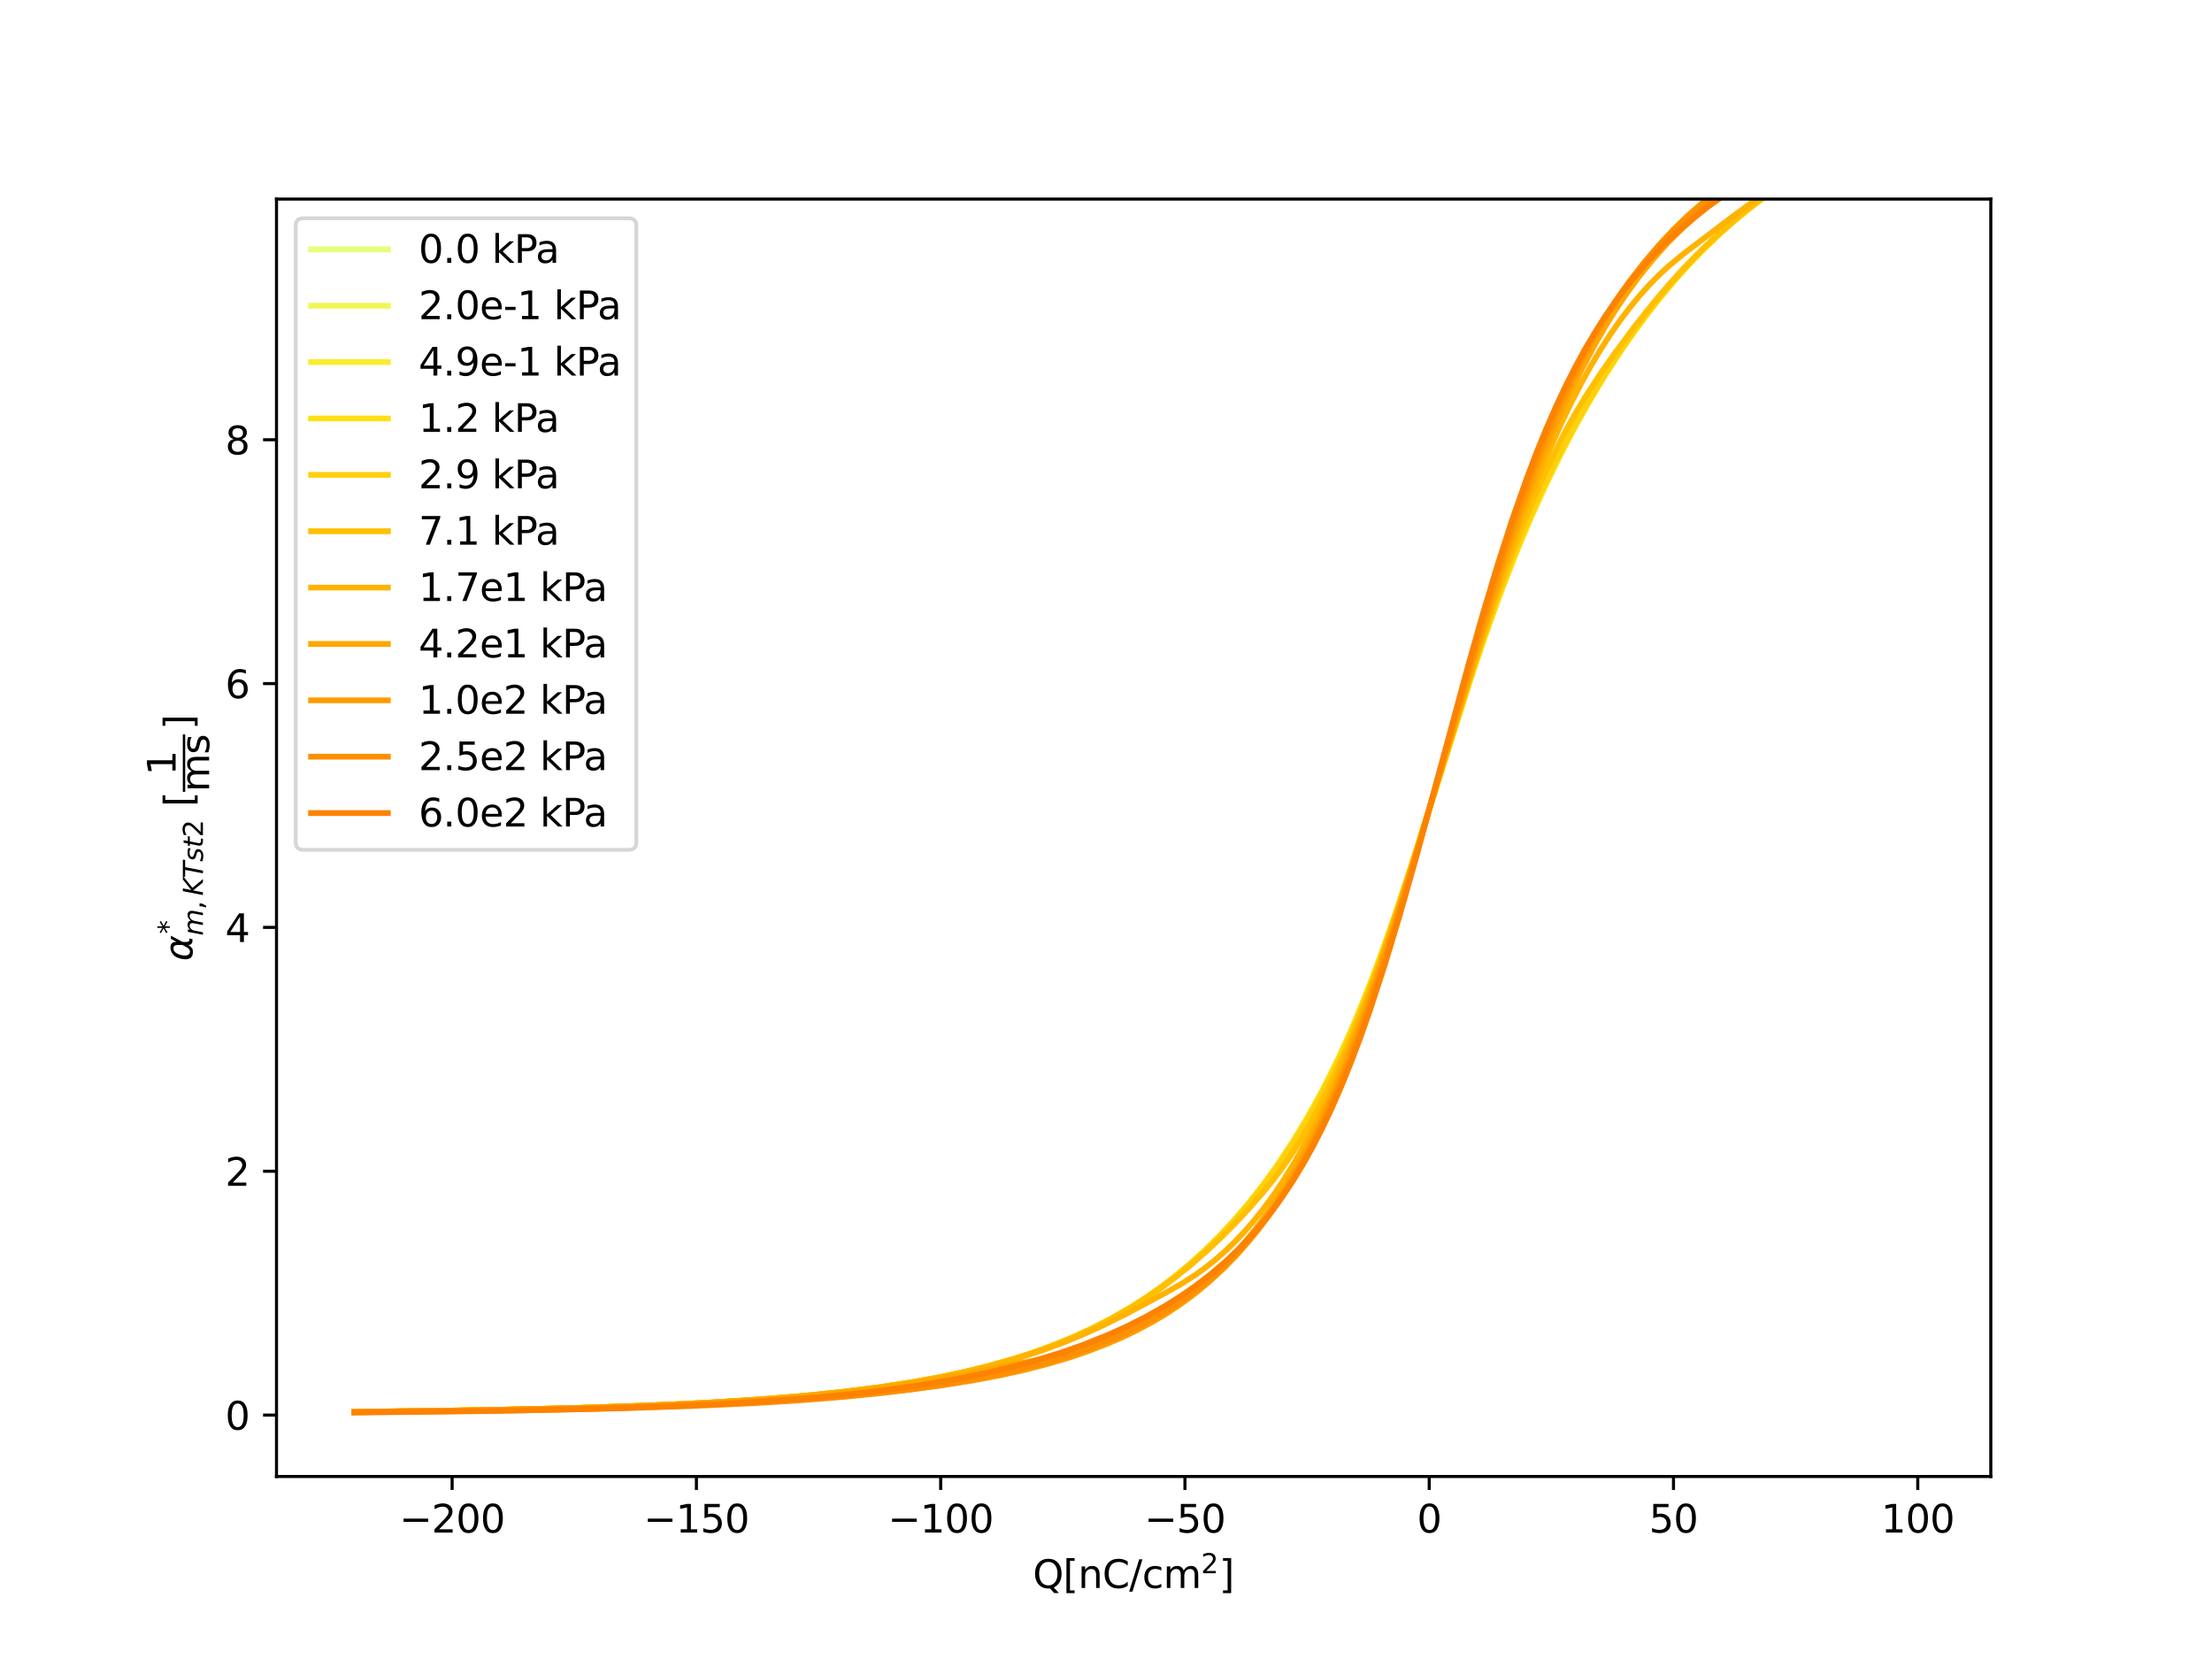 <?xml version="1.0" encoding="utf-8" standalone="no"?>
<!DOCTYPE svg PUBLIC "-//W3C//DTD SVG 1.1//EN"
  "http://www.w3.org/Graphics/SVG/1.1/DTD/svg11.dtd">
<svg xmlns:xlink="http://www.w3.org/1999/xlink" width="576pt" height="432pt" viewBox="0 0 576 432" xmlns="http://www.w3.org/2000/svg" version="1.1">
 <defs>
  <style type="text/css">*{stroke-linejoin: round; stroke-linecap: butt}</style>
 </defs>
 <g id="figure_1">
  <g id="patch_1">
   <path d="M 0 432 
L 576 432 
L 576 0 
L 0 0 
z
" style="fill: #ffffff"/>
  </g>
  <g id="axes_1">
   <g id="patch_2">
    <path d="M 72 384.48 
L 518.4 384.48 
L 518.4 51.84 
L 72 51.84 
z
" style="fill: #ffffff"/>
   </g>
   <g id="matplotlib.axis_1">
    <g id="xtick_1">
     <g id="line2d_1">
      <defs>
       <path id="mc31ea79439" d="M 0 0 
L 0 3.5 
" style="stroke: #000000; stroke-width: 0.8"/>
      </defs>
      <g>
       <use xlink:href="#mc31ea79439" x="117.734" y="384.48" style="stroke: #000000; stroke-width: 0.8"/>
      </g>
     </g>
     <g id="text_1">
      <!-- −200 -->
      <g transform="translate(104 399.078) scale(0.1 -0.1)">
       <defs>
        <path id="DejaVuSans-2212" d="M 678 2272 
L 4684 2272 
L 4684 1741 
L 678 1741 
L 678 2272 
z
" transform="scale(0.016)"/>
        <path id="DejaVuSans-32" d="M 1228 531 
L 3431 531 
L 3431 0 
L 469 0 
L 469 531 
Q 828 903 1448 1529 
Q 2069 2156 2228 2338 
Q 2531 2678 2651 2914 
Q 2772 3150 2772 3378 
Q 2772 3750 2511 3984 
Q 2250 4219 1831 4219 
Q 1534 4219 1204 4116 
Q 875 4013 500 3803 
L 500 4441 
Q 881 4594 1212 4672 
Q 1544 4750 1819 4750 
Q 2544 4750 2975 4387 
Q 3406 4025 3406 3419 
Q 3406 3131 3298 2873 
Q 3191 2616 2906 2266 
Q 2828 2175 2409 1742 
Q 1991 1309 1228 531 
z
" transform="scale(0.016)"/>
        <path id="DejaVuSans-30" d="M 2034 4250 
Q 1547 4250 1301 3770 
Q 1056 3291 1056 2328 
Q 1056 1369 1301 889 
Q 1547 409 2034 409 
Q 2525 409 2770 889 
Q 3016 1369 3016 2328 
Q 3016 3291 2770 3770 
Q 2525 4250 2034 4250 
z
M 2034 4750 
Q 2819 4750 3233 4129 
Q 3647 3509 3647 2328 
Q 3647 1150 3233 529 
Q 2819 -91 2034 -91 
Q 1250 -91 836 529 
Q 422 1150 422 2328 
Q 422 3509 836 4129 
Q 1250 4750 2034 4750 
z
" transform="scale(0.016)"/>
       </defs>
       <use xlink:href="#DejaVuSans-2212"/>
       <use xlink:href="#DejaVuSans-32" x="83.789"/>
       <use xlink:href="#DejaVuSans-30" x="147.412"/>
       <use xlink:href="#DejaVuSans-30" x="211.035"/>
      </g>
     </g>
    </g>
    <g id="xtick_2">
     <g id="line2d_2">
      <g>
       <use xlink:href="#mc31ea79439" x="181.342" y="384.48" style="stroke: #000000; stroke-width: 0.8"/>
      </g>
     </g>
     <g id="text_2">
      <!-- −150 -->
      <g transform="translate(167.608 399.078) scale(0.1 -0.1)">
       <defs>
        <path id="DejaVuSans-31" d="M 794 531 
L 1825 531 
L 1825 4091 
L 703 3866 
L 703 4441 
L 1819 4666 
L 2450 4666 
L 2450 531 
L 3481 531 
L 3481 0 
L 794 0 
L 794 531 
z
" transform="scale(0.016)"/>
        <path id="DejaVuSans-35" d="M 691 4666 
L 3169 4666 
L 3169 4134 
L 1269 4134 
L 1269 2991 
Q 1406 3038 1543 3061 
Q 1681 3084 1819 3084 
Q 2600 3084 3056 2656 
Q 3513 2228 3513 1497 
Q 3513 744 3044 326 
Q 2575 -91 1722 -91 
Q 1428 -91 1123 -41 
Q 819 9 494 109 
L 494 744 
Q 775 591 1075 516 
Q 1375 441 1709 441 
Q 2250 441 2565 725 
Q 2881 1009 2881 1497 
Q 2881 1984 2565 2268 
Q 2250 2553 1709 2553 
Q 1456 2553 1204 2497 
Q 953 2441 691 2322 
L 691 4666 
z
" transform="scale(0.016)"/>
       </defs>
       <use xlink:href="#DejaVuSans-2212"/>
       <use xlink:href="#DejaVuSans-31" x="83.789"/>
       <use xlink:href="#DejaVuSans-35" x="147.412"/>
       <use xlink:href="#DejaVuSans-30" x="211.035"/>
      </g>
     </g>
    </g>
    <g id="xtick_3">
     <g id="line2d_3">
      <g>
       <use xlink:href="#mc31ea79439" x="244.95" y="384.48" style="stroke: #000000; stroke-width: 0.8"/>
      </g>
     </g>
     <g id="text_3">
      <!-- −100 -->
      <g transform="translate(231.216 399.078) scale(0.1 -0.1)">
       <use xlink:href="#DejaVuSans-2212"/>
       <use xlink:href="#DejaVuSans-31" x="83.789"/>
       <use xlink:href="#DejaVuSans-30" x="147.412"/>
       <use xlink:href="#DejaVuSans-30" x="211.035"/>
      </g>
     </g>
    </g>
    <g id="xtick_4">
     <g id="line2d_4">
      <g>
       <use xlink:href="#mc31ea79439" x="308.558" y="384.48" style="stroke: #000000; stroke-width: 0.8"/>
      </g>
     </g>
     <g id="text_4">
      <!-- −50 -->
      <g transform="translate(298.005 399.078) scale(0.1 -0.1)">
       <use xlink:href="#DejaVuSans-2212"/>
       <use xlink:href="#DejaVuSans-35" x="83.789"/>
       <use xlink:href="#DejaVuSans-30" x="147.412"/>
      </g>
     </g>
    </g>
    <g id="xtick_5">
     <g id="line2d_5">
      <g>
       <use xlink:href="#mc31ea79439" x="372.166" y="384.48" style="stroke: #000000; stroke-width: 0.8"/>
      </g>
     </g>
     <g id="text_5">
      <!-- 0 -->
      <g transform="translate(368.984 399.078) scale(0.1 -0.1)">
       <use xlink:href="#DejaVuSans-30"/>
      </g>
     </g>
    </g>
    <g id="xtick_6">
     <g id="line2d_6">
      <g>
       <use xlink:href="#mc31ea79439" x="435.773" y="384.48" style="stroke: #000000; stroke-width: 0.8"/>
      </g>
     </g>
     <g id="text_6">
      <!-- 50 -->
      <g transform="translate(429.411 399.078) scale(0.1 -0.1)">
       <use xlink:href="#DejaVuSans-35"/>
       <use xlink:href="#DejaVuSans-30" x="63.623"/>
      </g>
     </g>
    </g>
    <g id="xtick_7">
     <g id="line2d_7">
      <g>
       <use xlink:href="#mc31ea79439" x="499.381" y="384.48" style="stroke: #000000; stroke-width: 0.8"/>
      </g>
     </g>
     <g id="text_7">
      <!-- 100 -->
      <g transform="translate(489.837 399.078) scale(0.1 -0.1)">
       <use xlink:href="#DejaVuSans-31"/>
       <use xlink:href="#DejaVuSans-30" x="63.623"/>
       <use xlink:href="#DejaVuSans-30" x="127.246"/>
      </g>
     </g>
    </g>
    <g id="text_8">
     <!-- $\mathrm{Q [nC/cm^2]}$ -->
     <g transform="translate(268.95 413.578) scale(0.1 -0.1)">
      <defs>
       <path id="DejaVuSans-51" d="M 2522 4238 
Q 1834 4238 1429 3725 
Q 1025 3213 1025 2328 
Q 1025 1447 1429 934 
Q 1834 422 2522 422 
Q 3209 422 3611 934 
Q 4013 1447 4013 2328 
Q 4013 3213 3611 3725 
Q 3209 4238 2522 4238 
z
M 3406 84 
L 4238 -825 
L 3475 -825 
L 2784 -78 
Q 2681 -84 2626 -87 
Q 2572 -91 2522 -91 
Q 1538 -91 948 567 
Q 359 1225 359 2328 
Q 359 3434 948 4092 
Q 1538 4750 2522 4750 
Q 3503 4750 4090 4092 
Q 4678 3434 4678 2328 
Q 4678 1516 4351 937 
Q 4025 359 3406 84 
z
" transform="scale(0.016)"/>
       <path id="DejaVuSans-5b" d="M 550 4863 
L 1875 4863 
L 1875 4416 
L 1125 4416 
L 1125 -397 
L 1875 -397 
L 1875 -844 
L 550 -844 
L 550 4863 
z
" transform="scale(0.016)"/>
       <path id="DejaVuSans-6e" d="M 3513 2113 
L 3513 0 
L 2938 0 
L 2938 2094 
Q 2938 2591 2744 2837 
Q 2550 3084 2163 3084 
Q 1697 3084 1428 2787 
Q 1159 2491 1159 1978 
L 1159 0 
L 581 0 
L 581 3500 
L 1159 3500 
L 1159 2956 
Q 1366 3272 1645 3428 
Q 1925 3584 2291 3584 
Q 2894 3584 3203 3211 
Q 3513 2838 3513 2113 
z
" transform="scale(0.016)"/>
       <path id="DejaVuSans-43" d="M 4122 4306 
L 4122 3641 
Q 3803 3938 3442 4084 
Q 3081 4231 2675 4231 
Q 1875 4231 1450 3742 
Q 1025 3253 1025 2328 
Q 1025 1406 1450 917 
Q 1875 428 2675 428 
Q 3081 428 3442 575 
Q 3803 722 4122 1019 
L 4122 359 
Q 3791 134 3420 21 
Q 3050 -91 2638 -91 
Q 1578 -91 968 557 
Q 359 1206 359 2328 
Q 359 3453 968 4101 
Q 1578 4750 2638 4750 
Q 3056 4750 3426 4639 
Q 3797 4528 4122 4306 
z
" transform="scale(0.016)"/>
       <path id="DejaVuSans-2f" d="M 1625 4666 
L 2156 4666 
L 531 -594 
L 0 -594 
L 1625 4666 
z
" transform="scale(0.016)"/>
       <path id="DejaVuSans-63" d="M 3122 3366 
L 3122 2828 
Q 2878 2963 2633 3030 
Q 2388 3097 2138 3097 
Q 1578 3097 1268 2742 
Q 959 2388 959 1747 
Q 959 1106 1268 751 
Q 1578 397 2138 397 
Q 2388 397 2633 464 
Q 2878 531 3122 666 
L 3122 134 
Q 2881 22 2623 -34 
Q 2366 -91 2075 -91 
Q 1284 -91 818 406 
Q 353 903 353 1747 
Q 353 2603 823 3093 
Q 1294 3584 2113 3584 
Q 2378 3584 2631 3529 
Q 2884 3475 3122 3366 
z
" transform="scale(0.016)"/>
       <path id="DejaVuSans-6d" d="M 3328 2828 
Q 3544 3216 3844 3400 
Q 4144 3584 4550 3584 
Q 5097 3584 5394 3201 
Q 5691 2819 5691 2113 
L 5691 0 
L 5113 0 
L 5113 2094 
Q 5113 2597 4934 2840 
Q 4756 3084 4391 3084 
Q 3944 3084 3684 2787 
Q 3425 2491 3425 1978 
L 3425 0 
L 2847 0 
L 2847 2094 
Q 2847 2600 2669 2842 
Q 2491 3084 2119 3084 
Q 1678 3084 1418 2786 
Q 1159 2488 1159 1978 
L 1159 0 
L 581 0 
L 581 3500 
L 1159 3500 
L 1159 2956 
Q 1356 3278 1631 3431 
Q 1906 3584 2284 3584 
Q 2666 3584 2933 3390 
Q 3200 3197 3328 2828 
z
" transform="scale(0.016)"/>
       <path id="DejaVuSans-5d" d="M 1947 4863 
L 1947 -844 
L 622 -844 
L 622 -397 
L 1369 -397 
L 1369 4416 
L 622 4416 
L 622 4863 
L 1947 4863 
z
" transform="scale(0.016)"/>
      </defs>
      <use xlink:href="#DejaVuSans-51" transform="translate(0 0.766)"/>
      <use xlink:href="#DejaVuSans-5b" transform="translate(78.711 0.766)"/>
      <use xlink:href="#DejaVuSans-6e" transform="translate(117.725 0.766)"/>
      <use xlink:href="#DejaVuSans-43" transform="translate(181.104 0.766)"/>
      <use xlink:href="#DejaVuSans-2f" transform="translate(250.928 0.766)"/>
      <use xlink:href="#DejaVuSans-63" transform="translate(284.619 0.766)"/>
      <use xlink:href="#DejaVuSans-6d" transform="translate(339.6 0.766)"/>
      <use xlink:href="#DejaVuSans-32" transform="translate(437.969 39.047) scale(0.7)"/>
      <use xlink:href="#DejaVuSans-5d" transform="translate(485.239 0.766)"/>
     </g>
    </g>
   </g>
   <g id="matplotlib.axis_2">
    <g id="ytick_1">
     <g id="line2d_8">
      <defs>
       <path id="m6184b2e3bb" d="M 0 0 
L -3.5 0 
" style="stroke: #000000; stroke-width: 0.8"/>
      </defs>
      <g>
       <use xlink:href="#m6184b2e3bb" x="72" y="368.482" style="stroke: #000000; stroke-width: 0.8"/>
      </g>
     </g>
     <g id="text_9">
      <!-- 0 -->
      <g transform="translate(58.638 372.281) scale(0.1 -0.1)">
       <use xlink:href="#DejaVuSans-30"/>
      </g>
     </g>
    </g>
    <g id="ytick_2">
     <g id="line2d_9">
      <g>
       <use xlink:href="#m6184b2e3bb" x="72" y="304.989" style="stroke: #000000; stroke-width: 0.8"/>
      </g>
     </g>
     <g id="text_10">
      <!-- 2 -->
      <g transform="translate(58.638 308.788) scale(0.1 -0.1)">
       <use xlink:href="#DejaVuSans-32"/>
      </g>
     </g>
    </g>
    <g id="ytick_3">
     <g id="line2d_10">
      <g>
       <use xlink:href="#m6184b2e3bb" x="72" y="241.496" style="stroke: #000000; stroke-width: 0.8"/>
      </g>
     </g>
     <g id="text_11">
      <!-- 4 -->
      <g transform="translate(58.638 245.295) scale(0.1 -0.1)">
       <defs>
        <path id="DejaVuSans-34" d="M 2419 4116 
L 825 1625 
L 2419 1625 
L 2419 4116 
z
M 2253 4666 
L 3047 4666 
L 3047 1625 
L 3713 1625 
L 3713 1100 
L 3047 1100 
L 3047 0 
L 2419 0 
L 2419 1100 
L 313 1100 
L 313 1709 
L 2253 4666 
z
" transform="scale(0.016)"/>
       </defs>
       <use xlink:href="#DejaVuSans-34"/>
      </g>
     </g>
    </g>
    <g id="ytick_4">
     <g id="line2d_11">
      <g>
       <use xlink:href="#m6184b2e3bb" x="72" y="178.003" style="stroke: #000000; stroke-width: 0.8"/>
      </g>
     </g>
     <g id="text_12">
      <!-- 6 -->
      <g transform="translate(58.638 181.803) scale(0.1 -0.1)">
       <defs>
        <path id="DejaVuSans-36" d="M 2113 2584 
Q 1688 2584 1439 2293 
Q 1191 2003 1191 1497 
Q 1191 994 1439 701 
Q 1688 409 2113 409 
Q 2538 409 2786 701 
Q 3034 994 3034 1497 
Q 3034 2003 2786 2293 
Q 2538 2584 2113 2584 
z
M 3366 4563 
L 3366 3988 
Q 3128 4100 2886 4159 
Q 2644 4219 2406 4219 
Q 1781 4219 1451 3797 
Q 1122 3375 1075 2522 
Q 1259 2794 1537 2939 
Q 1816 3084 2150 3084 
Q 2853 3084 3261 2657 
Q 3669 2231 3669 1497 
Q 3669 778 3244 343 
Q 2819 -91 2113 -91 
Q 1303 -91 875 529 
Q 447 1150 447 2328 
Q 447 3434 972 4092 
Q 1497 4750 2381 4750 
Q 2619 4750 2861 4703 
Q 3103 4656 3366 4563 
z
" transform="scale(0.016)"/>
       </defs>
       <use xlink:href="#DejaVuSans-36"/>
      </g>
     </g>
    </g>
    <g id="ytick_5">
     <g id="line2d_12">
      <g>
       <use xlink:href="#m6184b2e3bb" x="72" y="114.511" style="stroke: #000000; stroke-width: 0.8"/>
      </g>
     </g>
     <g id="text_13">
      <!-- 8 -->
      <g transform="translate(58.638 118.31) scale(0.1 -0.1)">
       <defs>
        <path id="DejaVuSans-38" d="M 2034 2216 
Q 1584 2216 1326 1975 
Q 1069 1734 1069 1313 
Q 1069 891 1326 650 
Q 1584 409 2034 409 
Q 2484 409 2743 651 
Q 3003 894 3003 1313 
Q 3003 1734 2745 1975 
Q 2488 2216 2034 2216 
z
M 1403 2484 
Q 997 2584 770 2862 
Q 544 3141 544 3541 
Q 544 4100 942 4425 
Q 1341 4750 2034 4750 
Q 2731 4750 3128 4425 
Q 3525 4100 3525 3541 
Q 3525 3141 3298 2862 
Q 3072 2584 2669 2484 
Q 3125 2378 3379 2068 
Q 3634 1759 3634 1313 
Q 3634 634 3220 271 
Q 2806 -91 2034 -91 
Q 1263 -91 848 271 
Q 434 634 434 1313 
Q 434 1759 690 2068 
Q 947 2378 1403 2484 
z
M 1172 3481 
Q 1172 3119 1398 2916 
Q 1625 2713 2034 2713 
Q 2441 2713 2670 2916 
Q 2900 3119 2900 3481 
Q 2900 3844 2670 4047 
Q 2441 4250 2034 4250 
Q 1625 4250 1398 4047 
Q 1172 3844 1172 3481 
z
" transform="scale(0.016)"/>
       </defs>
       <use xlink:href="#DejaVuSans-38"/>
      </g>
     </g>
    </g>
    <g id="text_14">
     <!-- ${\alpha}_{m, KTst2}^{*}$ $\mathrm{[\dfrac{1}{ms}]}$ -->
     <g transform="translate(50.138 250.26) rotate(-90) scale(0.1 -0.1)">
      <defs>
       <path id="DejaVuSans-Oblique-3b1" d="M 2619 1628 
L 2622 2350 
Q 2625 3088 2069 3091 
Q 1653 3094 1394 2747 
Q 1069 2319 959 1747 
Q 825 1059 994 731 
Q 1169 397 1547 397 
Q 1966 397 2319 1063 
L 2619 1628 
z
M 2166 3578 
Q 3141 3594 3128 2584 
Q 3128 2584 3616 3500 
L 4128 3500 
L 3119 1603 
L 3109 919 
Q 3109 766 3194 638 
Q 3291 488 3391 488 
L 3669 488 
L 3575 0 
L 3228 0 
Q 2934 0 2722 263 
Q 2622 394 2619 669 
Q 2416 334 2066 50 
Q 1900 -81 1453 -78 
Q 722 -72 456 397 
Q 184 884 353 1747 
Q 534 2675 1009 3097 
Q 1544 3569 2166 3578 
z
" transform="scale(0.016)"/>
       <path id="DejaVuSans-2a" d="M 3009 3897 
L 1888 3291 
L 3009 2681 
L 2828 2375 
L 1778 3009 
L 1778 1831 
L 1422 1831 
L 1422 3009 
L 372 2375 
L 191 2681 
L 1313 3291 
L 191 3897 
L 372 4206 
L 1422 3572 
L 1422 4750 
L 1778 4750 
L 1778 3572 
L 2828 4206 
L 3009 3897 
z
" transform="scale(0.016)"/>
       <path id="DejaVuSans-Oblique-6d" d="M 5747 2113 
L 5338 0 
L 4763 0 
L 5166 2094 
Q 5191 2228 5203 2325 
Q 5216 2422 5216 2491 
Q 5216 2772 5059 2928 
Q 4903 3084 4622 3084 
Q 4203 3084 3875 2770 
Q 3547 2456 3450 1953 
L 3066 0 
L 2491 0 
L 2900 2094 
Q 2925 2209 2937 2307 
Q 2950 2406 2950 2484 
Q 2950 2769 2794 2926 
Q 2638 3084 2363 3084 
Q 1938 3084 1609 2770 
Q 1281 2456 1184 1953 
L 800 0 
L 225 0 
L 909 3500 
L 1484 3500 
L 1375 2956 
Q 1609 3263 1923 3423 
Q 2238 3584 2597 3584 
Q 2978 3584 3223 3384 
Q 3469 3184 3519 2828 
Q 3781 3197 4126 3390 
Q 4472 3584 4856 3584 
Q 5306 3584 5551 3325 
Q 5797 3066 5797 2591 
Q 5797 2488 5784 2364 
Q 5772 2241 5747 2113 
z
" transform="scale(0.016)"/>
       <path id="DejaVuSans-2c" d="M 750 794 
L 1409 794 
L 1409 256 
L 897 -744 
L 494 -744 
L 750 256 
L 750 794 
z
" transform="scale(0.016)"/>
       <path id="DejaVuSans-Oblique-4b" d="M 1081 4666 
L 1716 4666 
L 1331 2700 
L 3781 4666 
L 4622 4666 
L 1850 2438 
L 3878 0 
L 3109 0 
L 1247 2272 
L 806 0 
L 172 0 
L 1081 4666 
z
" transform="scale(0.016)"/>
       <path id="DejaVuSans-Oblique-54" d="M 378 4666 
L 4325 4666 
L 4225 4134 
L 2559 4134 
L 1759 0 
L 1125 0 
L 1925 4134 
L 275 4134 
L 378 4666 
z
" transform="scale(0.016)"/>
       <path id="DejaVuSans-Oblique-73" d="M 3200 3397 
L 3091 2853 
Q 2863 2978 2609 3040 
Q 2356 3103 2088 3103 
Q 1634 3103 1373 2948 
Q 1113 2794 1113 2528 
Q 1113 2219 1719 2053 
Q 1766 2041 1788 2034 
L 1972 1978 
Q 2547 1819 2739 1644 
Q 2931 1469 2931 1166 
Q 2931 609 2489 259 
Q 2047 -91 1331 -91 
Q 1053 -91 747 -37 
Q 441 16 72 128 
L 184 722 
Q 500 559 806 475 
Q 1113 391 1394 391 
Q 1816 391 2080 572 
Q 2344 753 2344 1031 
Q 2344 1331 1650 1516 
L 1591 1531 
L 1394 1581 
Q 956 1697 753 1886 
Q 550 2075 550 2369 
Q 550 2928 970 3256 
Q 1391 3584 2113 3584 
Q 2397 3584 2667 3537 
Q 2938 3491 3200 3397 
z
" transform="scale(0.016)"/>
       <path id="DejaVuSans-Oblique-74" d="M 2706 3500 
L 2619 3053 
L 1472 3053 
L 1100 1153 
Q 1081 1047 1072 975 
Q 1063 903 1063 863 
Q 1063 663 1183 572 
Q 1303 481 1569 481 
L 2150 481 
L 2053 0 
L 1503 0 
Q 991 0 739 200 
Q 488 400 488 806 
Q 488 878 497 964 
Q 506 1050 525 1153 
L 897 3053 
L 409 3053 
L 500 3500 
L 978 3500 
L 1172 4494 
L 1747 4494 
L 1556 3500 
L 2706 3500 
z
" transform="scale(0.016)"/>
       <path id="DejaVuSans-20" transform="scale(0.016)"/>
       <path id="DejaVuSans-73" d="M 2834 3397 
L 2834 2853 
Q 2591 2978 2328 3040 
Q 2066 3103 1784 3103 
Q 1356 3103 1142 2972 
Q 928 2841 928 2578 
Q 928 2378 1081 2264 
Q 1234 2150 1697 2047 
L 1894 2003 
Q 2506 1872 2764 1633 
Q 3022 1394 3022 966 
Q 3022 478 2636 193 
Q 2250 -91 1575 -91 
Q 1294 -91 989 -36 
Q 684 19 347 128 
L 347 722 
Q 666 556 975 473 
Q 1284 391 1588 391 
Q 1994 391 2212 530 
Q 2431 669 2431 922 
Q 2431 1156 2273 1281 
Q 2116 1406 1581 1522 
L 1381 1569 
Q 847 1681 609 1914 
Q 372 2147 372 2553 
Q 372 3047 722 3315 
Q 1072 3584 1716 3584 
Q 2034 3584 2315 3537 
Q 2597 3491 2834 3397 
z
" transform="scale(0.016)"/>
      </defs>
      <use xlink:href="#DejaVuSans-Oblique-3b1" transform="translate(0 0.297)"/>
      <use xlink:href="#DejaVuSans-2a" transform="translate(70.59 38.578) scale(0.7)"/>
      <use xlink:href="#DejaVuSans-Oblique-6d" transform="translate(65.918 -27.047) scale(0.7)"/>
      <use xlink:href="#DejaVuSans-2c" transform="translate(134.106 -27.047) scale(0.7)"/>
      <use xlink:href="#DejaVuSans-Oblique-4b" transform="translate(169.995 -27.047) scale(0.7)"/>
      <use xlink:href="#DejaVuSans-Oblique-54" transform="translate(215.898 -27.047) scale(0.7)"/>
      <use xlink:href="#DejaVuSans-Oblique-73" transform="translate(258.657 -27.047) scale(0.7)"/>
      <use xlink:href="#DejaVuSans-Oblique-74" transform="translate(295.127 -27.047) scale(0.7)"/>
      <use xlink:href="#DejaVuSans-32" transform="translate(322.573 -27.047) scale(0.7)"/>
      <use xlink:href="#DejaVuSans-20" transform="translate(369.844 0.297)"/>
      <use xlink:href="#DejaVuSans-5b" transform="translate(401.631 0.297)"/>
      <use xlink:href="#DejaVuSans-31" transform="translate(483.645 44.094)"/>
      <use xlink:href="#DejaVuSans-6d" transform="translate(440.645 -43.156)"/>
      <use xlink:href="#DejaVuSans-73" transform="translate(538.057 -43.156)"/>
      <use xlink:href="#DejaVuSans-5d" transform="translate(602.656 0.297)"/>
      <path d="M 440.645 19.094 
L 440.645 25.344 
L 590.156 25.344 
L 590.156 19.094 
L 440.645 19.094 
z
"/>
     </g>
    </g>
   </g>
   <g id="line2d_13">
    <path d="M 92.291 367.671 
L 125.367 367.211 
L 149.538 366.663 
L 168.62 366.02 
L 183.886 365.305 
L 197.88 364.426 
L 209.329 363.493 
L 219.507 362.451 
L 228.412 361.333 
L 237.317 359.975 
L 244.95 358.579 
L 251.311 357.219 
L 257.671 355.651 
L 264.032 353.84 
L 269.121 352.191 
L 274.209 350.339 
L 279.298 348.26 
L 284.387 345.924 
L 289.475 343.301 
L 294.564 340.355 
L 298.38 337.91 
L 302.197 335.245 
L 306.013 332.338 
L 309.83 329.171 
L 313.646 325.719 
L 317.463 321.958 
L 321.279 317.862 
L 325.096 313.4 
L 328.912 308.54 
L 332.729 303.244 
L 336.545 297.467 
L 340.362 291.156 
L 344.178 284.249 
L 347.995 276.668 
L 350.539 271.199 
L 353.083 265.371 
L 356.9 255.922 
L 360.716 245.625 
L 364.533 234.552 
L 369.621 218.862 
L 383.615 174.67 
L 387.431 163.497 
L 391.248 153.018 
L 395.064 143.272 
L 398.881 134.232 
L 402.697 125.841 
L 406.514 118.038 
L 410.33 110.769 
L 414.147 103.989 
L 417.963 97.663 
L 421.78 91.757 
L 425.596 86.247 
L 429.413 81.107 
L 433.229 76.316 
L 437.046 71.851 
L 440.862 67.695 
L 444.678 63.827 
L 448.495 60.231 
L 452.311 56.888 
L 456.128 53.785 
L 459.944 50.903 
L 465.033 47.383 
L 470.122 44.201 
L 475.21 41.326 
L 480.299 38.73 
L 485.388 36.387 
L 490.476 34.274 
L 495.565 32.369 
L 498.109 31.488 
L 498.109 31.488 
" clip-path="url(#p3f0f42c82e)" style="fill: none; stroke: #e4ff7a; stroke-width: 1.5; stroke-linecap: square"/>
   </g>
   <g id="line2d_14">
    <path d="M 92.291 367.671 
L 125.367 367.211 
L 149.538 366.663 
L 168.62 366.02 
L 183.886 365.305 
L 197.88 364.426 
L 209.329 363.493 
L 219.507 362.451 
L 228.412 361.333 
L 237.317 359.975 
L 244.95 358.579 
L 251.311 357.219 
L 257.671 355.651 
L 264.032 353.84 
L 269.121 352.191 
L 274.209 350.339 
L 279.298 348.26 
L 284.387 345.924 
L 289.475 343.301 
L 294.564 340.355 
L 298.38 337.91 
L 302.197 335.245 
L 306.013 332.339 
L 309.83 329.171 
L 313.646 325.719 
L 317.463 321.959 
L 321.279 317.862 
L 325.096 313.401 
L 328.912 308.541 
L 332.729 303.245 
L 336.545 297.469 
L 340.362 291.159 
L 344.178 284.252 
L 347.995 276.672 
L 350.539 271.203 
L 353.083 265.375 
L 356.9 255.925 
L 360.716 245.627 
L 364.533 234.553 
L 369.621 218.862 
L 383.615 174.667 
L 387.431 163.493 
L 391.248 153.014 
L 395.064 143.267 
L 398.881 134.227 
L 402.697 125.837 
L 406.514 118.035 
L 410.33 110.767 
L 414.147 103.988 
L 417.963 97.661 
L 421.78 91.756 
L 425.596 86.246 
L 429.413 81.107 
L 433.229 76.315 
L 437.046 71.851 
L 440.862 67.694 
L 444.678 63.827 
L 448.495 60.23 
L 452.311 56.888 
L 456.128 53.784 
L 459.944 50.903 
L 465.033 47.383 
L 470.122 44.201 
L 475.21 41.326 
L 480.299 38.73 
L 485.388 36.387 
L 490.476 34.274 
L 495.565 32.369 
L 498.109 31.488 
L 498.109 31.488 
" clip-path="url(#p3f0f42c82e)" style="fill: none; stroke: #eff654; stroke-width: 1.5; stroke-linecap: square"/>
   </g>
   <g id="line2d_15">
    <path d="M 92.291 367.671 
L 125.367 367.211 
L 149.538 366.663 
L 168.62 366.02 
L 183.886 365.305 
L 197.88 364.426 
L 209.329 363.493 
L 219.507 362.451 
L 228.412 361.333 
L 237.317 359.975 
L 244.95 358.579 
L 251.311 357.219 
L 257.671 355.651 
L 264.032 353.84 
L 269.121 352.191 
L 274.209 350.339 
L 279.298 348.26 
L 284.387 345.924 
L 289.475 343.301 
L 294.564 340.355 
L 298.38 337.911 
L 302.197 335.246 
L 306.013 332.34 
L 309.83 329.173 
L 313.646 325.721 
L 317.463 321.961 
L 321.279 317.866 
L 325.096 313.406 
L 328.912 308.547 
L 332.729 303.254 
L 336.545 297.48 
L 340.362 291.174 
L 344.178 284.27 
L 347.995 276.692 
L 350.539 271.223 
L 353.083 265.394 
L 356.9 255.941 
L 360.716 245.637 
L 364.533 234.559 
L 369.621 218.864 
L 383.615 174.656 
L 387.431 163.476 
L 391.248 152.991 
L 395.064 143.244 
L 398.881 134.205 
L 402.697 125.818 
L 406.514 118.02 
L 410.33 110.755 
L 414.147 103.979 
L 417.963 97.654 
L 421.78 91.751 
L 425.596 86.242 
L 429.413 81.104 
L 433.229 76.313 
L 437.046 71.849 
L 440.862 67.693 
L 444.678 63.826 
L 448.495 60.229 
L 452.311 56.888 
L 456.128 53.784 
L 459.944 50.903 
L 465.033 47.383 
L 470.122 44.2 
L 475.21 41.325 
L 480.299 38.729 
L 485.388 36.387 
L 490.476 34.274 
L 495.565 32.369 
L 498.109 31.488 
L 498.109 31.488 
" clip-path="url(#p3f0f42c82e)" style="fill: none; stroke: #f9ed2f; stroke-width: 1.5; stroke-linecap: square"/>
   </g>
   <g id="line2d_16">
    <path d="M 92.291 367.671 
L 125.367 367.211 
L 149.538 366.663 
L 168.62 366.02 
L 183.886 365.305 
L 197.88 364.426 
L 209.329 363.493 
L 219.507 362.451 
L 228.412 361.333 
L 237.317 359.976 
L 244.95 358.579 
L 251.311 357.22 
L 257.671 355.651 
L 264.032 353.841 
L 269.121 352.192 
L 274.209 350.34 
L 279.298 348.261 
L 284.387 345.926 
L 289.475 343.304 
L 294.564 340.359 
L 298.38 337.915 
L 302.197 335.251 
L 306.013 332.347 
L 309.83 329.182 
L 313.646 325.733 
L 317.463 321.977 
L 321.279 317.887 
L 325.096 313.433 
L 328.912 308.585 
L 332.729 303.303 
L 336.545 297.545 
L 340.362 291.258 
L 344.178 284.373 
L 346.722 279.411 
L 349.267 274.119 
L 351.811 268.47 
L 354.355 262.443 
L 358.172 252.677 
L 361.988 242.073 
L 365.805 230.745 
L 370.893 214.833 
L 382.343 178.465 
L 386.159 167.043 
L 389.976 156.287 
L 393.792 146.276 
L 397.609 137.009 
L 401.425 128.428 
L 405.242 120.462 
L 409.058 113.045 
L 412.875 106.128 
L 416.691 99.671 
L 420.507 93.641 
L 424.324 88.011 
L 428.14 82.757 
L 431.957 77.857 
L 435.773 73.29 
L 439.59 69.036 
L 443.406 65.076 
L 447.223 61.393 
L 451.039 57.97 
L 454.856 54.789 
L 458.672 51.836 
L 463.761 48.228 
L 468.849 44.964 
L 473.938 42.016 
L 479.027 39.353 
L 484.115 36.949 
L 489.204 34.781 
L 494.293 32.826 
L 498.109 31.487 
L 498.109 31.487 
" clip-path="url(#p3f0f42c82e)" style="fill: none; stroke: #ffe015; stroke-width: 1.5; stroke-linecap: square"/>
   </g>
   <g id="line2d_17">
    <path d="M 92.291 367.671 
L 125.367 367.211 
L 149.538 366.663 
L 168.62 366.02 
L 183.886 365.305 
L 197.88 364.426 
L 209.329 363.493 
L 219.507 362.452 
L 228.412 361.334 
L 237.317 359.976 
L 244.95 358.581 
L 251.311 357.221 
L 257.671 355.654 
L 264.032 353.844 
L 269.121 352.196 
L 274.209 350.346 
L 279.298 348.269 
L 284.387 345.937 
L 289.475 343.318 
L 294.564 340.379 
L 298.38 337.941 
L 302.197 335.284 
L 306.013 332.389 
L 309.83 329.236 
L 313.646 325.805 
L 317.463 322.072 
L 321.279 318.013 
L 325.096 313.603 
L 328.912 308.814 
L 332.729 303.611 
L 336.545 297.953 
L 340.362 291.773 
L 342.906 287.316 
L 345.45 282.545 
L 347.995 277.421 
L 350.539 271.915 
L 353.083 266.009 
L 355.627 259.7 
L 359.444 249.509 
L 363.26 238.532 
L 367.077 226.916 
L 373.438 206.668 
L 382.343 178.251 
L 386.159 166.684 
L 389.976 155.762 
L 393.792 145.608 
L 397.609 136.276 
L 401.425 127.731 
L 405.242 119.871 
L 409.058 112.578 
L 412.875 105.771 
L 416.691 99.401 
L 420.507 93.437 
L 424.324 87.856 
L 428.14 82.639 
L 431.957 77.766 
L 435.773 73.219 
L 439.59 68.98 
L 443.406 65.033 
L 447.223 61.359 
L 451.039 57.942 
L 454.856 54.767 
L 458.672 51.819 
L 463.761 48.214 
L 468.849 44.954 
L 473.938 42.008 
L 479.027 39.347 
L 484.115 36.945 
L 489.204 34.778 
L 494.293 32.823 
L 498.109 31.485 
L 498.109 31.485 
" clip-path="url(#p3f0f42c82e)" style="fill: none; stroke: #ffd00b; stroke-width: 1.5; stroke-linecap: square"/>
   </g>
   <g id="line2d_18">
    <path d="M 92.291 367.671 
L 125.367 367.211 
L 149.538 366.663 
L 168.62 366.021 
L 183.886 365.305 
L 197.88 364.427 
L 209.329 363.495 
L 219.507 362.454 
L 228.412 361.337 
L 237.317 359.982 
L 244.95 358.588 
L 251.311 357.232 
L 257.671 355.668 
L 264.032 353.865 
L 269.121 352.223 
L 274.209 350.382 
L 279.298 348.317 
L 284.387 346.001 
L 289.475 343.406 
L 294.564 340.5 
L 298.38 338.097 
L 302.197 335.487 
L 306.013 332.655 
L 309.83 329.589 
L 313.646 326.279 
L 317.463 322.719 
L 321.279 318.909 
L 325.096 314.846 
L 328.912 310.485 
L 331.456 307.345 
L 334.001 303.951 
L 336.545 300.253 
L 339.089 296.214 
L 341.634 291.808 
L 344.178 287.019 
L 346.722 281.837 
L 349.267 276.257 
L 351.811 270.282 
L 355.627 260.596 
L 359.444 250.099 
L 363.26 238.887 
L 368.349 223.066 
L 375.982 198.317 
L 383.615 173.775 
L 388.704 158.294 
L 392.52 147.414 
L 396.337 137.29 
L 400.153 127.999 
L 402.697 122.289 
L 405.242 116.971 
L 407.786 112.039 
L 410.33 107.476 
L 412.875 103.245 
L 416.691 97.397 
L 420.507 91.948 
L 425.596 85.096 
L 430.685 78.693 
L 434.501 74.201 
L 438.318 69.978 
L 442.134 66.022 
L 445.951 62.323 
L 449.767 58.871 
L 453.584 55.655 
L 457.4 52.661 
L 462.489 48.995 
L 467.577 45.673 
L 472.666 42.667 
L 477.755 39.948 
L 482.843 37.493 
L 487.932 35.276 
L 493.02 33.275 
L 498.109 31.471 
L 498.109 31.471 
" clip-path="url(#p3f0f42c82e)" style="fill: none; stroke: #ffbf01; stroke-width: 1.5; stroke-linecap: square"/>
   </g>
   <g id="line2d_19">
    <path d="M 92.291 367.671 
L 125.367 367.212 
L 149.538 366.664 
L 168.62 366.023 
L 183.886 365.309 
L 197.88 364.433 
L 209.329 363.504 
L 219.507 362.468 
L 228.412 361.359 
L 237.317 360.014 
L 244.95 358.635 
L 252.583 357.006 
L 258.944 355.424 
L 265.304 353.608 
L 271.665 351.526 
L 276.754 349.647 
L 281.842 347.563 
L 286.931 345.265 
L 293.292 342.104 
L 303.469 336.664 
L 307.285 334.52 
L 311.102 332.102 
L 313.646 330.279 
L 316.191 328.269 
L 318.735 326.057 
L 321.279 323.63 
L 323.824 320.972 
L 326.368 318.065 
L 328.912 314.892 
L 331.456 311.435 
L 334.001 307.676 
L 336.545 303.596 
L 339.089 299.18 
L 341.634 294.413 
L 344.178 289.284 
L 346.722 283.786 
L 349.267 277.915 
L 353.083 268.416 
L 356.9 258.119 
L 360.716 247.089 
L 364.533 235.427 
L 369.621 219.13 
L 387.431 160.977 
L 391.248 149.436 
L 395.064 138.53 
L 398.881 128.345 
L 402.697 118.933 
L 406.514 110.32 
L 409.058 105.021 
L 411.602 100.072 
L 414.147 95.462 
L 416.691 91.182 
L 419.235 87.218 
L 421.78 83.557 
L 424.324 80.183 
L 426.868 77.084 
L 429.413 74.246 
L 431.957 71.656 
L 434.501 69.3 
L 438.318 66.146 
L 451.039 56.486 
L 457.4 51.848 
L 462.489 48.411 
L 467.577 45.245 
L 472.666 42.347 
L 477.755 39.707 
L 482.843 37.309 
L 487.932 35.134 
L 493.02 33.166 
L 498.109 31.385 
L 498.109 31.385 
" clip-path="url(#p3f0f42c82e)" style="fill: none; stroke: #ffb300; stroke-width: 1.5; stroke-linecap: square"/>
   </g>
   <g id="line2d_20">
    <path d="M 92.291 367.672 
L 125.367 367.215 
L 149.538 366.67 
L 168.62 366.034 
L 185.158 365.26 
L 199.152 364.378 
L 210.602 363.447 
L 220.779 362.419 
L 230.956 361.159 
L 239.861 359.832 
L 248.766 358.277 
L 269.121 354.337 
L 274.209 353.164 
L 279.298 351.762 
L 284.387 350.121 
L 289.475 348.216 
L 293.292 346.589 
L 297.108 344.768 
L 300.925 342.728 
L 304.741 340.438 
L 308.558 337.865 
L 312.374 334.966 
L 316.191 331.698 
L 320.007 328.007 
L 322.551 325.284 
L 325.096 322.33 
L 327.64 319.127 
L 330.184 315.655 
L 332.729 311.896 
L 335.273 307.83 
L 337.817 303.44 
L 340.362 298.71 
L 342.906 293.626 
L 345.45 288.177 
L 347.995 282.356 
L 351.811 272.928 
L 355.627 262.68 
L 359.444 251.665 
L 363.26 239.969 
L 368.349 223.53 
L 375.982 197.831 
L 383.615 172.175 
L 388.704 155.792 
L 392.52 144.131 
L 396.337 133.127 
L 400.153 122.853 
L 403.969 113.35 
L 407.786 104.632 
L 411.602 96.689 
L 415.419 89.492 
L 417.963 85.087 
L 420.507 80.981 
L 423.052 77.158 
L 426.868 71.916 
L 430.685 67.217 
L 434.501 63.005 
L 438.318 59.23 
L 442.134 55.843 
L 445.951 52.802 
L 449.767 50.067 
L 453.584 47.605 
L 457.4 45.387 
L 461.217 43.39 
L 465.033 41.595 
L 468.849 39.989 
L 472.666 38.569 
L 476.482 37.34 
L 489.204 33.534 
L 498.109 30.762 
L 498.109 30.762 
" clip-path="url(#p3f0f42c82e)" style="fill: none; stroke: #ffa700; stroke-width: 1.5; stroke-linecap: square"/>
   </g>
   <g id="line2d_21">
    <path d="M 92.291 367.678 
L 125.367 367.231 
L 150.81 366.674 
L 171.165 366.018 
L 190.247 365.174 
L 215.69 363.799 
L 225.867 362.974 
L 236.045 361.925 
L 244.95 360.78 
L 252.583 359.591 
L 260.216 358.168 
L 266.576 356.767 
L 272.937 355.131 
L 278.026 353.624 
L 283.115 351.908 
L 288.203 349.949 
L 292.02 348.309 
L 295.836 346.484 
L 299.653 344.458 
L 303.469 342.203 
L 307.285 339.688 
L 311.102 336.877 
L 314.918 333.728 
L 318.735 330.19 
L 322.551 326.211 
L 325.096 323.283 
L 327.64 320.111 
L 330.184 316.676 
L 332.729 312.957 
L 335.273 308.933 
L 337.817 304.582 
L 340.362 299.886 
L 342.906 294.828 
L 345.45 289.393 
L 347.995 283.57 
L 350.539 277.354 
L 354.355 267.298 
L 358.172 256.394 
L 361.988 244.715 
L 365.805 232.375 
L 370.893 215.161 
L 386.159 162.696 
L 389.976 150.409 
L 393.792 138.765 
L 397.609 127.859 
L 401.425 117.748 
L 405.242 108.457 
L 409.058 99.98 
L 412.875 92.289 
L 415.419 87.578 
L 417.963 83.181 
L 420.507 79.081 
L 424.324 73.452 
L 428.14 68.392 
L 431.957 63.843 
L 435.773 59.749 
L 439.59 56.059 
L 443.406 52.728 
L 447.223 49.715 
L 451.039 46.983 
L 454.856 44.501 
L 459.944 41.533 
L 465.033 38.903 
L 470.122 36.566 
L 475.21 34.484 
L 480.299 32.626 
L 486.66 30.575 
L 493.02 28.787 
L 498.109 27.52 
L 498.109 27.52 
" clip-path="url(#p3f0f42c82e)" style="fill: none; stroke: #ff9b00; stroke-width: 1.5; stroke-linecap: square"/>
   </g>
   <g id="line2d_22">
    <path d="M 92.291 367.729 
L 136.816 367.246 
L 160.987 366.738 
L 180.07 366.125 
L 195.336 365.43 
L 208.057 364.649 
L 219.507 363.743 
L 229.684 362.726 
L 238.589 361.63 
L 247.494 360.296 
L 255.127 358.922 
L 261.488 357.581 
L 267.849 356.034 
L 274.209 354.245 
L 279.298 352.612 
L 284.387 350.773 
L 289.475 348.698 
L 294.564 346.351 
L 298.38 344.386 
L 302.197 342.221 
L 306.013 339.83 
L 309.83 337.18 
L 313.646 334.236 
L 317.463 330.953 
L 321.279 327.277 
L 325.096 323.146 
L 327.64 320.11 
L 330.184 316.822 
L 332.729 313.255 
L 335.273 309.402 
L 337.817 305.196 
L 340.362 300.644 
L 342.906 295.718 
L 345.45 290.396 
L 347.995 284.661 
L 350.539 278.502 
L 353.083 271.914 
L 356.9 261.236 
L 360.716 249.653 
L 364.533 237.27 
L 369.621 219.788 
L 378.526 187.959 
L 384.887 165.672 
L 388.704 152.964 
L 392.52 140.955 
L 396.337 129.756 
L 400.153 119.43 
L 403.969 109.995 
L 406.514 104.193 
L 409.058 98.764 
L 412.875 91.333 
L 415.419 86.791 
L 417.963 82.565 
L 420.507 78.632 
L 424.324 73.232 
L 428.14 68.391 
L 431.957 64.027 
L 435.773 60.086 
L 439.59 56.518 
L 443.406 53.277 
L 447.223 50.324 
L 451.039 47.626 
L 454.856 45.156 
L 459.944 42.172 
L 465.033 39.502 
L 470.122 37.104 
L 475.21 34.947 
L 480.299 33.005 
L 486.66 30.842 
L 493.02 28.94 
L 498.109 27.584 
L 498.109 27.584 
" clip-path="url(#p3f0f42c82e)" style="fill: none; stroke: #fd8f00; stroke-width: 1.5; stroke-linecap: square"/>
   </g>
   <g id="line2d_23">
    <path d="M 92.291 367.831 
L 126.639 367.431 
L 153.354 366.884 
L 173.709 366.228 
L 188.975 365.526 
L 202.969 364.655 
L 214.418 363.728 
L 224.595 362.696 
L 233.5 361.594 
L 242.405 360.261 
L 250.038 358.911 
L 257.671 357.319 
L 264.032 355.795 
L 270.393 354.055 
L 276.754 352.064 
L 281.842 350.273 
L 288.203 347.745 
L 293.292 345.456 
L 298.38 342.895 
L 303.469 340.021 
L 307.285 337.622 
L 311.102 334.988 
L 314.918 332.082 
L 318.735 328.853 
L 322.551 325.256 
L 326.368 321.217 
L 328.912 318.243 
L 331.456 315.021 
L 334.001 311.512 
L 336.545 307.695 
L 339.089 303.532 
L 341.634 299.002 
L 344.178 294.062 
L 346.722 288.695 
L 349.267 282.873 
L 351.811 276.579 
L 354.355 269.804 
L 356.9 262.55 
L 360.716 250.816 
L 364.533 238.144 
L 368.349 224.716 
L 374.71 201.318 
L 382.343 173.202 
L 386.159 159.782 
L 389.976 147.093 
L 393.792 135.279 
L 397.609 124.434 
L 400.153 117.76 
L 402.697 111.521 
L 405.242 105.72 
L 407.786 100.325 
L 410.33 95.325 
L 412.875 90.688 
L 415.419 86.397 
L 417.963 82.415 
L 421.78 76.976 
L 425.596 72.107 
L 429.413 67.724 
L 433.229 63.767 
L 437.046 60.173 
L 440.862 56.892 
L 444.678 53.892 
L 448.495 51.13 
L 453.584 47.775 
L 458.672 44.747 
L 463.761 42.005 
L 470.122 38.925 
L 475.21 36.711 
L 481.571 34.216 
L 487.932 31.994 
L 494.293 30.018 
L 498.109 28.939 
L 498.109 28.939 
" clip-path="url(#p3f0f42c82e)" style="fill: none; stroke: #fc8200; stroke-width: 1.5; stroke-linecap: square"/>
   </g>
   <g id="patch_3">
    <path d="M 72 384.48 
L 72 51.84 
" style="fill: none; stroke: #000000; stroke-width: 0.8; stroke-linejoin: miter; stroke-linecap: square"/>
   </g>
   <g id="patch_4">
    <path d="M 518.4 384.48 
L 518.4 51.84 
" style="fill: none; stroke: #000000; stroke-width: 0.8; stroke-linejoin: miter; stroke-linecap: square"/>
   </g>
   <g id="patch_5">
    <path d="M 72 384.48 
L 518.4 384.48 
" style="fill: none; stroke: #000000; stroke-width: 0.8; stroke-linejoin: miter; stroke-linecap: square"/>
   </g>
   <g id="patch_6">
    <path d="M 72 51.84 
L 518.4 51.84 
" style="fill: none; stroke: #000000; stroke-width: 0.8; stroke-linejoin: miter; stroke-linecap: square"/>
   </g>
   <g id="legend_1">
    <g id="patch_7">
     <path d="M 79 221.299 
L 163.703 221.299 
Q 165.703 221.299 165.703 219.299 
L 165.703 58.84 
Q 165.703 56.84 163.703 56.84 
L 79 56.84 
Q 77 56.84 77 58.84 
L 77 219.299 
Q 77 221.299 79 221.299 
z
" style="fill: #ffffff; opacity: 0.8; stroke: #cccccc; stroke-linejoin: miter"/>
    </g>
    <g id="line2d_24">
     <path d="M 81 64.938 
L 91 64.938 
L 101 64.938 
" style="fill: none; stroke: #e4ff7a; stroke-width: 1.5; stroke-linecap: square"/>
    </g>
    <g id="text_15">
     <!-- 0.0 kPa -->
     <g transform="translate(109 68.438) scale(0.1 -0.1)">
      <defs>
       <path id="DejaVuSans-2e" d="M 684 794 
L 1344 794 
L 1344 0 
L 684 0 
L 684 794 
z
" transform="scale(0.016)"/>
       <path id="DejaVuSans-6b" d="M 581 4863 
L 1159 4863 
L 1159 1991 
L 2875 3500 
L 3609 3500 
L 1753 1863 
L 3688 0 
L 2938 0 
L 1159 1709 
L 1159 0 
L 581 0 
L 581 4863 
z
" transform="scale(0.016)"/>
       <path id="DejaVuSans-50" d="M 1259 4147 
L 1259 2394 
L 2053 2394 
Q 2494 2394 2734 2622 
Q 2975 2850 2975 3272 
Q 2975 3691 2734 3919 
Q 2494 4147 2053 4147 
L 1259 4147 
z
M 628 4666 
L 2053 4666 
Q 2838 4666 3239 4311 
Q 3641 3956 3641 3272 
Q 3641 2581 3239 2228 
Q 2838 1875 2053 1875 
L 1259 1875 
L 1259 0 
L 628 0 
L 628 4666 
z
" transform="scale(0.016)"/>
       <path id="DejaVuSans-61" d="M 2194 1759 
Q 1497 1759 1228 1600 
Q 959 1441 959 1056 
Q 959 750 1161 570 
Q 1363 391 1709 391 
Q 2188 391 2477 730 
Q 2766 1069 2766 1631 
L 2766 1759 
L 2194 1759 
z
M 3341 1997 
L 3341 0 
L 2766 0 
L 2766 531 
Q 2569 213 2275 61 
Q 1981 -91 1556 -91 
Q 1019 -91 701 211 
Q 384 513 384 1019 
Q 384 1609 779 1909 
Q 1175 2209 1959 2209 
L 2766 2209 
L 2766 2266 
Q 2766 2663 2505 2880 
Q 2244 3097 1772 3097 
Q 1472 3097 1187 3025 
Q 903 2953 641 2809 
L 641 3341 
Q 956 3463 1253 3523 
Q 1550 3584 1831 3584 
Q 2591 3584 2966 3190 
Q 3341 2797 3341 1997 
z
" transform="scale(0.016)"/>
      </defs>
      <use xlink:href="#DejaVuSans-30"/>
      <use xlink:href="#DejaVuSans-2e" x="63.623"/>
      <use xlink:href="#DejaVuSans-30" x="95.41"/>
      <use xlink:href="#DejaVuSans-20" x="159.033"/>
      <use xlink:href="#DejaVuSans-6b" x="190.82"/>
      <use xlink:href="#DejaVuSans-50" x="248.73"/>
      <use xlink:href="#DejaVuSans-61" x="304.533"/>
     </g>
    </g>
    <g id="line2d_25">
     <path d="M 81 79.617 
L 91 79.617 
L 101 79.617 
" style="fill: none; stroke: #eff654; stroke-width: 1.5; stroke-linecap: square"/>
    </g>
    <g id="text_16">
     <!-- 2.0e-1 kPa -->
     <g transform="translate(109 83.117) scale(0.1 -0.1)">
      <defs>
       <path id="DejaVuSans-65" d="M 3597 1894 
L 3597 1613 
L 953 1613 
Q 991 1019 1311 708 
Q 1631 397 2203 397 
Q 2534 397 2845 478 
Q 3156 559 3463 722 
L 3463 178 
Q 3153 47 2828 -22 
Q 2503 -91 2169 -91 
Q 1331 -91 842 396 
Q 353 884 353 1716 
Q 353 2575 817 3079 
Q 1281 3584 2069 3584 
Q 2775 3584 3186 3129 
Q 3597 2675 3597 1894 
z
M 3022 2063 
Q 3016 2534 2758 2815 
Q 2500 3097 2075 3097 
Q 1594 3097 1305 2825 
Q 1016 2553 972 2059 
L 3022 2063 
z
" transform="scale(0.016)"/>
       <path id="DejaVuSans-2d" d="M 313 2009 
L 1997 2009 
L 1997 1497 
L 313 1497 
L 313 2009 
z
" transform="scale(0.016)"/>
      </defs>
      <use xlink:href="#DejaVuSans-32"/>
      <use xlink:href="#DejaVuSans-2e" x="63.623"/>
      <use xlink:href="#DejaVuSans-30" x="95.41"/>
      <use xlink:href="#DejaVuSans-65" x="159.033"/>
      <use xlink:href="#DejaVuSans-2d" x="220.557"/>
      <use xlink:href="#DejaVuSans-31" x="256.641"/>
      <use xlink:href="#DejaVuSans-20" x="320.264"/>
      <use xlink:href="#DejaVuSans-6b" x="352.051"/>
      <use xlink:href="#DejaVuSans-50" x="409.961"/>
      <use xlink:href="#DejaVuSans-61" x="465.764"/>
     </g>
    </g>
    <g id="line2d_26">
     <path d="M 81 94.295 
L 91 94.295 
L 101 94.295 
" style="fill: none; stroke: #f9ed2f; stroke-width: 1.5; stroke-linecap: square"/>
    </g>
    <g id="text_17">
     <!-- 4.9e-1 kPa -->
     <g transform="translate(109 97.795) scale(0.1 -0.1)">
      <defs>
       <path id="DejaVuSans-39" d="M 703 97 
L 703 672 
Q 941 559 1184 500 
Q 1428 441 1663 441 
Q 2288 441 2617 861 
Q 2947 1281 2994 2138 
Q 2813 1869 2534 1725 
Q 2256 1581 1919 1581 
Q 1219 1581 811 2004 
Q 403 2428 403 3163 
Q 403 3881 828 4315 
Q 1253 4750 1959 4750 
Q 2769 4750 3195 4129 
Q 3622 3509 3622 2328 
Q 3622 1225 3098 567 
Q 2575 -91 1691 -91 
Q 1453 -91 1209 -44 
Q 966 3 703 97 
z
M 1959 2075 
Q 2384 2075 2632 2365 
Q 2881 2656 2881 3163 
Q 2881 3666 2632 3958 
Q 2384 4250 1959 4250 
Q 1534 4250 1286 3958 
Q 1038 3666 1038 3163 
Q 1038 2656 1286 2365 
Q 1534 2075 1959 2075 
z
" transform="scale(0.016)"/>
      </defs>
      <use xlink:href="#DejaVuSans-34"/>
      <use xlink:href="#DejaVuSans-2e" x="63.623"/>
      <use xlink:href="#DejaVuSans-39" x="95.41"/>
      <use xlink:href="#DejaVuSans-65" x="159.033"/>
      <use xlink:href="#DejaVuSans-2d" x="220.557"/>
      <use xlink:href="#DejaVuSans-31" x="256.641"/>
      <use xlink:href="#DejaVuSans-20" x="320.264"/>
      <use xlink:href="#DejaVuSans-6b" x="352.051"/>
      <use xlink:href="#DejaVuSans-50" x="409.961"/>
      <use xlink:href="#DejaVuSans-61" x="465.764"/>
     </g>
    </g>
    <g id="line2d_27">
     <path d="M 81 108.973 
L 91 108.973 
L 101 108.973 
" style="fill: none; stroke: #ffe015; stroke-width: 1.5; stroke-linecap: square"/>
    </g>
    <g id="text_18">
     <!-- 1.2 kPa -->
     <g transform="translate(109 112.473) scale(0.1 -0.1)">
      <use xlink:href="#DejaVuSans-31"/>
      <use xlink:href="#DejaVuSans-2e" x="63.623"/>
      <use xlink:href="#DejaVuSans-32" x="95.41"/>
      <use xlink:href="#DejaVuSans-20" x="159.033"/>
      <use xlink:href="#DejaVuSans-6b" x="190.82"/>
      <use xlink:href="#DejaVuSans-50" x="248.73"/>
      <use xlink:href="#DejaVuSans-61" x="304.533"/>
     </g>
    </g>
    <g id="line2d_28">
     <path d="M 81 123.651 
L 91 123.651 
L 101 123.651 
" style="fill: none; stroke: #ffd00b; stroke-width: 1.5; stroke-linecap: square"/>
    </g>
    <g id="text_19">
     <!-- 2.9 kPa -->
     <g transform="translate(109 127.151) scale(0.1 -0.1)">
      <use xlink:href="#DejaVuSans-32"/>
      <use xlink:href="#DejaVuSans-2e" x="63.623"/>
      <use xlink:href="#DejaVuSans-39" x="95.41"/>
      <use xlink:href="#DejaVuSans-20" x="159.033"/>
      <use xlink:href="#DejaVuSans-6b" x="190.82"/>
      <use xlink:href="#DejaVuSans-50" x="248.73"/>
      <use xlink:href="#DejaVuSans-61" x="304.533"/>
     </g>
    </g>
    <g id="line2d_29">
     <path d="M 81 138.329 
L 91 138.329 
L 101 138.329 
" style="fill: none; stroke: #ffbf01; stroke-width: 1.5; stroke-linecap: square"/>
    </g>
    <g id="text_20">
     <!-- 7.1 kPa -->
     <g transform="translate(109 141.829) scale(0.1 -0.1)">
      <defs>
       <path id="DejaVuSans-37" d="M 525 4666 
L 3525 4666 
L 3525 4397 
L 1831 0 
L 1172 0 
L 2766 4134 
L 525 4134 
L 525 4666 
z
" transform="scale(0.016)"/>
      </defs>
      <use xlink:href="#DejaVuSans-37"/>
      <use xlink:href="#DejaVuSans-2e" x="63.623"/>
      <use xlink:href="#DejaVuSans-31" x="95.41"/>
      <use xlink:href="#DejaVuSans-20" x="159.033"/>
      <use xlink:href="#DejaVuSans-6b" x="190.82"/>
      <use xlink:href="#DejaVuSans-50" x="248.73"/>
      <use xlink:href="#DejaVuSans-61" x="304.533"/>
     </g>
    </g>
    <g id="line2d_30">
     <path d="M 81 153.007 
L 91 153.007 
L 101 153.007 
" style="fill: none; stroke: #ffb300; stroke-width: 1.5; stroke-linecap: square"/>
    </g>
    <g id="text_21">
     <!-- 1.7e1 kPa -->
     <g transform="translate(109 156.507) scale(0.1 -0.1)">
      <use xlink:href="#DejaVuSans-31"/>
      <use xlink:href="#DejaVuSans-2e" x="63.623"/>
      <use xlink:href="#DejaVuSans-37" x="95.41"/>
      <use xlink:href="#DejaVuSans-65" x="159.033"/>
      <use xlink:href="#DejaVuSans-31" x="220.557"/>
      <use xlink:href="#DejaVuSans-20" x="284.18"/>
      <use xlink:href="#DejaVuSans-6b" x="315.967"/>
      <use xlink:href="#DejaVuSans-50" x="373.877"/>
      <use xlink:href="#DejaVuSans-61" x="429.68"/>
     </g>
    </g>
    <g id="line2d_31">
     <path d="M 81 167.685 
L 91 167.685 
L 101 167.685 
" style="fill: none; stroke: #ffa700; stroke-width: 1.5; stroke-linecap: square"/>
    </g>
    <g id="text_22">
     <!-- 4.2e1 kPa -->
     <g transform="translate(109 171.185) scale(0.1 -0.1)">
      <use xlink:href="#DejaVuSans-34"/>
      <use xlink:href="#DejaVuSans-2e" x="63.623"/>
      <use xlink:href="#DejaVuSans-32" x="95.41"/>
      <use xlink:href="#DejaVuSans-65" x="159.033"/>
      <use xlink:href="#DejaVuSans-31" x="220.557"/>
      <use xlink:href="#DejaVuSans-20" x="284.18"/>
      <use xlink:href="#DejaVuSans-6b" x="315.967"/>
      <use xlink:href="#DejaVuSans-50" x="373.877"/>
      <use xlink:href="#DejaVuSans-61" x="429.68"/>
     </g>
    </g>
    <g id="line2d_32">
     <path d="M 81 182.363 
L 91 182.363 
L 101 182.363 
" style="fill: none; stroke: #ff9b00; stroke-width: 1.5; stroke-linecap: square"/>
    </g>
    <g id="text_23">
     <!-- 1.0e2 kPa -->
     <g transform="translate(109 185.863) scale(0.1 -0.1)">
      <use xlink:href="#DejaVuSans-31"/>
      <use xlink:href="#DejaVuSans-2e" x="63.623"/>
      <use xlink:href="#DejaVuSans-30" x="95.41"/>
      <use xlink:href="#DejaVuSans-65" x="159.033"/>
      <use xlink:href="#DejaVuSans-32" x="220.557"/>
      <use xlink:href="#DejaVuSans-20" x="284.18"/>
      <use xlink:href="#DejaVuSans-6b" x="315.967"/>
      <use xlink:href="#DejaVuSans-50" x="373.877"/>
      <use xlink:href="#DejaVuSans-61" x="429.68"/>
     </g>
    </g>
    <g id="line2d_33">
     <path d="M 81 197.042 
L 91 197.042 
L 101 197.042 
" style="fill: none; stroke: #fd8f00; stroke-width: 1.5; stroke-linecap: square"/>
    </g>
    <g id="text_24">
     <!-- 2.5e2 kPa -->
     <g transform="translate(109 200.542) scale(0.1 -0.1)">
      <use xlink:href="#DejaVuSans-32"/>
      <use xlink:href="#DejaVuSans-2e" x="63.623"/>
      <use xlink:href="#DejaVuSans-35" x="95.41"/>
      <use xlink:href="#DejaVuSans-65" x="159.033"/>
      <use xlink:href="#DejaVuSans-32" x="220.557"/>
      <use xlink:href="#DejaVuSans-20" x="284.18"/>
      <use xlink:href="#DejaVuSans-6b" x="315.967"/>
      <use xlink:href="#DejaVuSans-50" x="373.877"/>
      <use xlink:href="#DejaVuSans-61" x="429.68"/>
     </g>
    </g>
    <g id="line2d_34">
     <path d="M 81 211.72 
L 91 211.72 
L 101 211.72 
" style="fill: none; stroke: #fc8200; stroke-width: 1.5; stroke-linecap: square"/>
    </g>
    <g id="text_25">
     <!-- 6.0e2 kPa -->
     <g transform="translate(109 215.22) scale(0.1 -0.1)">
      <use xlink:href="#DejaVuSans-36"/>
      <use xlink:href="#DejaVuSans-2e" x="63.623"/>
      <use xlink:href="#DejaVuSans-30" x="95.41"/>
      <use xlink:href="#DejaVuSans-65" x="159.033"/>
      <use xlink:href="#DejaVuSans-32" x="220.557"/>
      <use xlink:href="#DejaVuSans-20" x="284.18"/>
      <use xlink:href="#DejaVuSans-6b" x="315.967"/>
      <use xlink:href="#DejaVuSans-50" x="373.877"/>
      <use xlink:href="#DejaVuSans-61" x="429.68"/>
     </g>
    </g>
   </g>
  </g>
 </g>
 <defs>
  <clipPath id="p3f0f42c82e">
   <rect x="72" y="51.84" width="446.4" height="332.64"/>
  </clipPath>
 </defs>
</svg>
